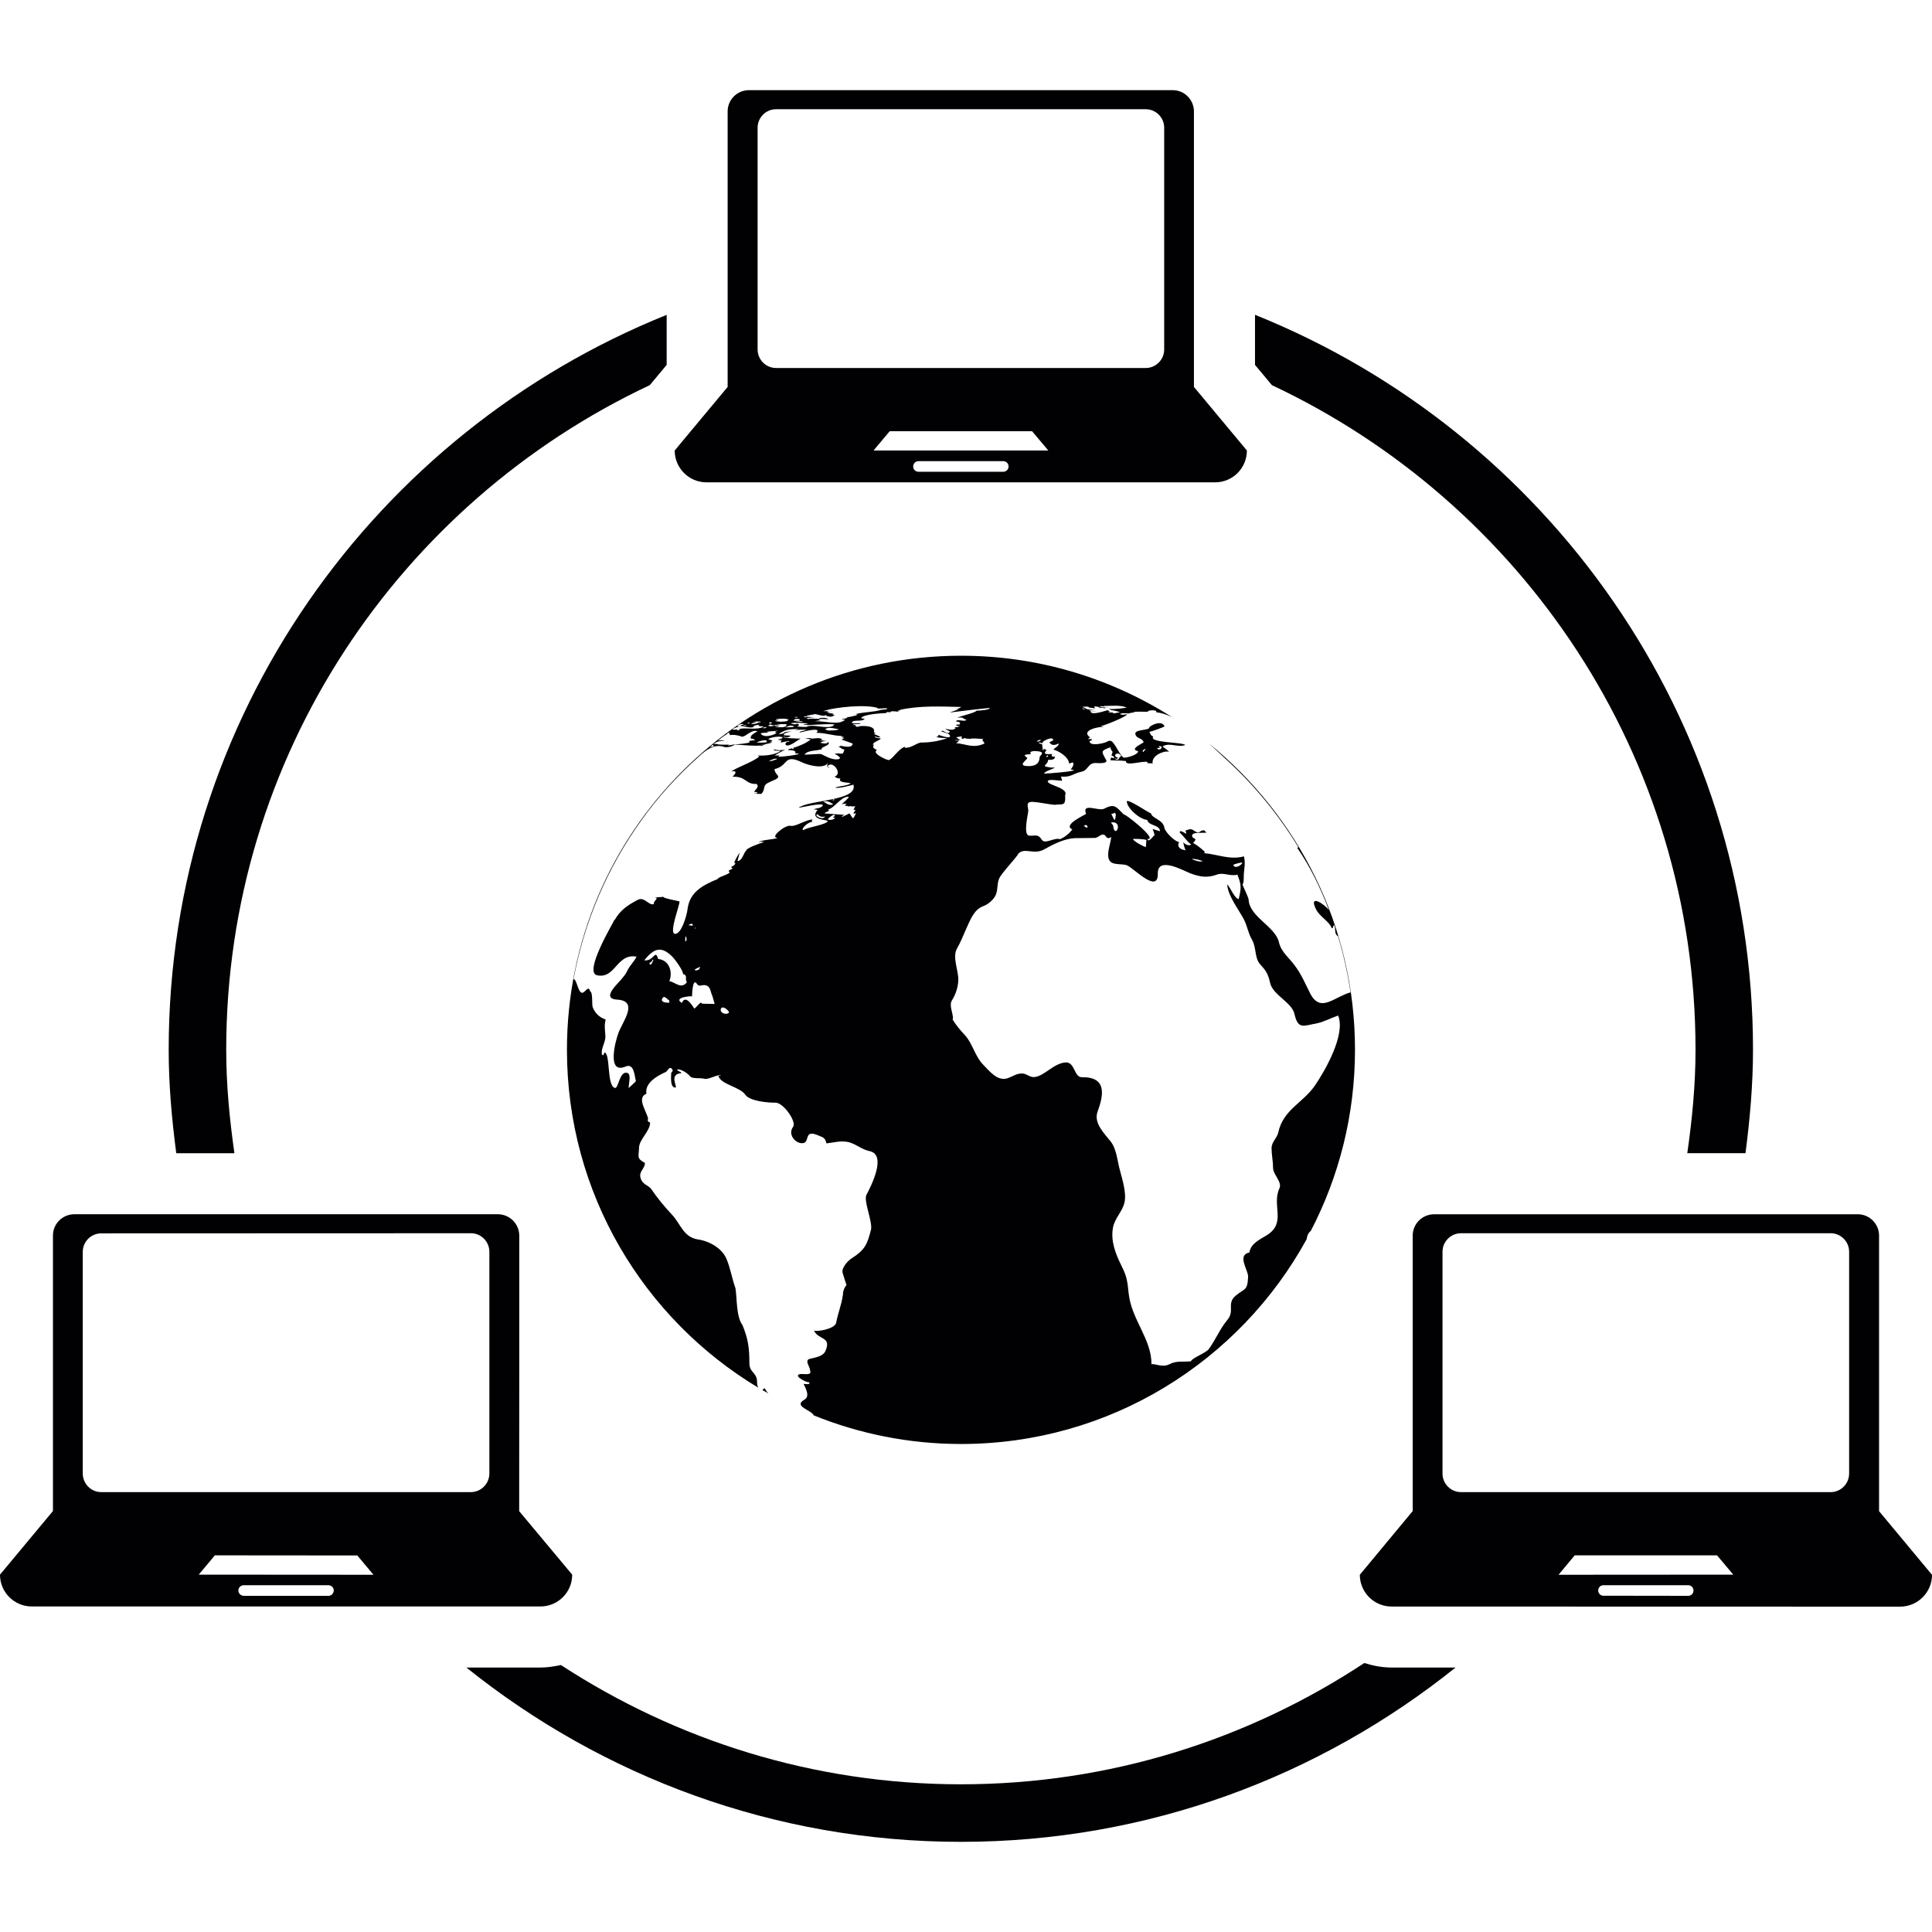 <?xml version="1.0" encoding="iso-8859-1"?>
<!-- Generator: Adobe Illustrator 18.1.1, SVG Export Plug-In . SVG Version: 6.00 Build 0)  -->
<svg version="1.1" id="Capa_1" xmlns="http://www.w3.org/2000/svg" xmlns:xlink="http://www.w3.org/1999/xlink" x="0px" y="0px"
	 viewBox="0 0 113.213 113.213" style="enable-background:new 0 0 113.213 113.213;" xml:space="preserve">
<g>
	<g>
		<g>
			<path style="fill:#010002;" d="M81.541,97.715c-0.551,0-1.084-0.104-1.593-0.265c-6.789,4.481-14.909,7.108-23.638,7.108
				c-8.647,0-16.688-2.588-23.441-6.989c-0.39,0.082-0.791,0.147-1.199,0.147h-4.341c7.952,6.374,18.02,10.214,28.982,10.214
				c10.958,0,21.029-3.837,28.982-10.214H81.541z"/>
			<path style="fill:#010002;" d="M73.542,21.382l0.991,1.188c14.637,6.882,24.823,21.724,24.823,38.945
				c0,2.061-0.197,4.076-0.483,6.059h3.411c0.258-1.993,0.44-3.998,0.44-6.059c0-19.505-12.104-36.204-29.182-43.068
				C73.542,18.447,73.542,21.382,73.542,21.382z"/>
			<path style="fill:#010002;" d="M13.736,67.574c-0.283-1.986-0.48-3.998-0.48-6.059c0-17.221,10.182-32.063,24.819-38.945
				l0.991-1.188v-2.931C21.988,25.319,9.885,42.018,9.885,61.519c0,2.061,0.183,4.076,0.444,6.059h3.407V67.574z"/>
		</g>
		<g>
			<path style="fill:#010002;" d="M69.963,22.674v-1.245v-7.451V6.526c0-0.676-0.555-1.242-1.238-1.242H43.884
				c-0.684,0-1.245,0.555-1.245,1.242v7.451v7.451v1.245l-3.103,3.726c0,1.027,0.834,1.865,1.861,1.865h29.808
				c1.027,0,1.861-0.83,1.861-1.865L69.963,22.674z M58.786,27.645h-4.964c-0.172,0-0.311-0.136-0.311-0.311
				c0-0.172,0.14-0.311,0.311-0.311h4.964c0.175,0,0.315,0.14,0.315,0.311C59.101,27.509,58.962,27.645,58.786,27.645z
				 M51.188,26.399l0.948-1.131h8.342l0.952,1.131H51.188z M68.22,20.48c0,0.598-0.487,1.084-1.081,1.084H45.476
				c-0.594,0-1.081-0.487-1.081-1.084V7.485c0-0.601,0.487-1.084,1.081-1.084h21.663c0.594,0,1.081,0.483,1.081,1.084
				C68.22,7.485,68.22,20.48,68.22,20.48z"/>
			<path style="fill:#010002;" d="M110.111,88.553v-1.253V79.85v-7.451c0-0.676-0.558-1.245-1.249-1.245h-24.83
				c-0.687,0.007-1.249,0.558-1.249,1.253v7.451v7.444v1.245l-3.099,3.733c0,1.02,0.827,1.861,1.861,1.861l29.808,0.007
				c1.027-0.007,1.861-0.837,1.861-1.865L110.111,88.553z M98.927,93.514l-4.967-0.007c-0.168,0.007-0.308-0.132-0.308-0.308
				s0.14-0.308,0.308-0.308h4.967c0.172,0,0.308,0.14,0.311,0.308C99.238,93.374,99.102,93.514,98.927,93.514z M91.329,92.279
				l0.948-1.138h8.339l0.952,1.131L91.329,92.279z M108.357,86.345c0,0.601-0.487,1.092-1.081,1.092H85.613
				c-0.594,0-1.084-0.49-1.084-1.084V73.35c0-0.594,0.49-1.084,1.084-1.084h21.663c0.594,0,1.081,0.49,1.081,1.084V86.345z"/>
			<path style="fill:#010002;" d="M30.424,88.553v-1.245l0.004-7.451v-7.451c0-0.684-0.555-1.245-1.242-1.253H4.348
				c-0.687,0.007-1.245,0.558-1.245,1.245v7.451v7.458v1.238L0,92.272c-0.004,1.027,0.834,1.865,1.861,1.865h29.808
				c1.031,0,1.865-0.837,1.861-1.865L30.424,88.553z M19.247,93.514H14.28c-0.172-0.007-0.308-0.14-0.311-0.315
				c0-0.168,0.143-0.308,0.315-0.308h4.964c0.172,0.007,0.311,0.14,0.311,0.308C19.555,93.374,19.415,93.514,19.247,93.514z
				 M11.646,92.272l0.945-1.131l8.346,0.007l0.948,1.131L11.646,92.272z M28.677,86.352c-0.004,0.594-0.49,1.084-1.088,1.084H5.927
				c-0.591,0-1.077-0.49-1.077-1.092V73.358c0-0.601,0.487-1.084,1.084-1.084L27.6,72.266c0.591,0,1.077,0.49,1.077,1.092
				C28.677,73.358,28.677,86.352,28.677,86.352z"/>
		</g>
		<g>
			<path style="fill:#010002;" d="M44.822,81.36c-0.072,0-0.111,0.043-0.136,0.104c0.115,0.057,0.222,0.118,0.34,0.19
				C44.94,81.564,44.868,81.464,44.822,81.36z"/>
			<path style="fill:#010002;" d="M76.813,72.126c1.65-3.174,2.588-6.782,2.588-10.618c0-7.247-3.343-13.703-8.557-17.941
				c0.404,0.372,0.787,0.734,1.102,1.02c1.61,1.482,3.01,3.203,4.141,5.068c-0.029,0-0.05,0.007-0.075,0.021
				c0.773,1.117,1.374,2.369,1.865,3.665c-0.276-0.387-1.217-0.973-0.762-0.064c0.222,0.451,0.762,0.687,0.927,1.12
				c0.115-0.014,0.05-0.168,0.143-0.175c0.111,0.222-0.029,0.483,0.222,0.644c0.322,1.063,0.565,2.162,0.734,3.285
				c-0.97,0.265-1.761,1.242-2.369,0.057c-0.322-0.63-0.483-1.07-0.92-1.657c-0.326-0.437-0.784-0.777-0.909-1.342
				c-0.215-0.923-1.729-1.482-1.775-2.494c-0.011-0.154-0.387-0.877-0.354-0.898c0.089-0.079,0.061-0.458,0.072-0.569
				c0.021-0.383,0.107-0.676,0.007-1.066c-0.823,0.222-1.517-0.115-2.355-0.193c0.029-0.014,0.068-0.036,0.075-0.064
				c-0.247-0.215-0.412-0.372-0.701-0.53c0.322-0.329-0.007-0.19-0.054-0.394c-0.061-0.29,0.701-0.165,0.834-0.215
				c-0.014-0.036-0.107-0.082-0.104-0.122c-0.304-0.054-0.258,0.261-0.594,0.029c-0.254-0.186-0.293-0.075-0.53-0.029
				c0.029,0.075,0.05,0.122,0.043,0.2c0,0-0.412-0.297-0.372-0.075c0.247,0.233,0.379,0.472,0.669,0.705
				c-0.168,0.089-0.329-0.007-0.469-0.132c0.014,0.064,0.093,0.433,0.154,0.462c-0.336-0.036-0.537-0.197-0.397-0.483
				c-0.258-0.029-0.812-0.573-0.862-0.841c-0.079-0.48-0.734-0.54-0.784-0.841c-0.118-0.011-1.46-0.941-1.417-0.673
				c0.061,0.426,0.759,1.02,1.199,1.063c0.068,0.354,0.734,0.265,0.748,0.659c-0.641-0.168-0.397-0.222-0.319,0.236
				c-0.007-0.057-0.365,0.501-0.415,0.218c0.669,0.064-1.46-1.607-1.374-1.417c-0.476-0.483-0.555-0.673-1.177-0.351
				c-0.304,0.154-1.313-0.383-1.049,0.293c-0.014,0.05-1.41,0.651-0.805,0.916c-0.183,0.254-0.469,0.469-0.727,0.573
				c-0.308-0.118-0.88,0.315-1.059,0.036c-0.225-0.361-0.372-0.222-0.741-0.243c-0.379-0.036-0.054-1.296-0.054-1.46
				c0-0.236-0.197-0.551,0.293-0.519c0.419,0.032,0.823,0.132,1.249,0.172c0.469-0.068,0.655,0.107,0.619-0.54
				c-0.007,0.004-0.014,0.014-0.018,0.014c0.286-0.472-1.002-0.605-1.002-0.852c0-0.168,0.748-0.014,0.837-0.036
				c0-0.082-0.05-0.147-0.057-0.243c0.601,0.054,0.68-0.175,1.195-0.283c0.426-0.089,0.372-0.548,0.88-0.508
				c0.154,0.007,0.698,0.043,0.562-0.19C64.512,44,64.516,44,65.064,43.789c0.025,0.161,0.107,0.218,0.143,0.283
				c-0.021,0-0.05,0.093-0.075,0.208c0.104,0.014,0.175,0.057,0.154,0.19c-0.018-0.086-0.118-0.05-0.183-0.079
				c-0.025,0.122-0.043,0.222-0.018,0.157c0.279,0.029,0.612,0.007,0.895,0.05c-0.047,0.333,1.016-0.043,1.267,0.057
				c-0.007,0.025-0.021,0.05-0.021,0.064c0.104,0.007,0.215,0.007,0.315,0.014c-0.079-0.573,0.959-0.802,0.959-0.648
				c0-0.143-0.458-0.308-0.329-0.372c0.397-0.204,0.859,0.104,1.285-0.057c-0.165-0.179-2.172-0.118-1.872-0.501
				c-0.175-0.047-0.154-0.165-0.236-0.272c0.072,0.011,0.902-0.29,0.891-0.322c-0.161-0.394-0.816-0.054-0.895,0.061
				c0.061,0.19-0.855,0.1-0.816,0.383c0.054,0.297,0.412,0.218,0.487,0.487c0.011,0.047-0.895,0.415-0.322,0.523
				c0.007,0.222-0.68,0.397-0.834,0.383c-0.132-0.025-0.404-0.544-0.476-0.655c-0.175-0.251-0.251-0.447-0.544-0.265
				c-0.104,0.061-0.963,0.283-0.991-0.032c-0.007-0.082,0.147,0.007,0.132-0.132c-0.118-0.014-0.118-0.014-0.222,0.004
				c0.029-0.047,0.075-0.086,0.125-0.107c-0.605-0.419,0.548-0.648,0.816-0.616c-0.089-0.018-0.125-0.029-0.2-0.047
				c0.168-0.007,1.51-0.551,1.557-0.691c-0.186,0.011-0.251,0.039-0.433,0.032c0.032-0.014,0.111-0.032,0.14-0.036
				c-0.039-0.004-0.118-0.018-0.118-0.018c0.021-0.075,0.619-0.021,0.637-0.021c-0.057-0.007-0.057-0.007-0.122-0.007
				c0.097-0.039,0.2-0.061,0.304-0.039c-0.047-0.021-0.032-0.021-0.072-0.029c0.279-0.082,0.623,0,0.916-0.043
				c-0.218-0.039,0.519-0.168,0.451,0.043c0.297,0.029,0.608,0.132,0.927,0.286c-3.579-2.276-7.816-3.6-12.369-3.6
				c-12.751,0-23.094,10.346-23.094,23.094c0,8.417,4.499,15.768,11.22,19.802c-0.136-0.197-0.029-0.412-0.136-0.644
				c-0.147-0.308-0.39-0.358-0.394-0.791c0-0.859-0.057-1.392-0.404-2.237c-0.372-0.49-0.315-1.56-0.412-2.165
				c-0.208-0.573-0.29-1.167-0.533-1.732c-0.265-0.616-1.013-1.034-1.675-1.124c-0.852-0.147-0.984-0.88-1.507-1.446
				c-0.437-0.462-0.877-0.998-1.228-1.517c-0.179-0.229-0.523-0.251-0.623-0.659c-0.097-0.372,0.265-0.523,0.261-0.859
				c-0.508-0.279-0.358-0.351-0.344-0.902c0.011-0.476,0.659-0.977,0.648-1.467c-0.132-0.043-0.168-0.111-0.115-0.222
				c-0.1-0.462-0.694-1.224-0.1-1.467c-0.118-0.63,0.659-1.063,1.131-1.27c0.104-0.05,0.218-0.372,0.358-0.183
				c0.075,0.072,0.061,0.147-0.036,0.222c0,0.154-0.093,0.888,0.247,0.873c0.147-0.021-0.419-0.798,0.354-0.845
				c-0.072-0.14-0.222-0.075-0.251-0.222c0.276-0.007,0.608,0.229,0.769,0.419c0.122,0.14,0.619,0.075,0.791,0.125
				c0.236,0.089,0.691-0.218,1.009-0.218c-0.036,0.036-0.118,0.05-0.157,0.036c0.104,0.523,1.26,0.651,1.578,1.124
				c0.254,0.372,1.335,0.476,1.743,0.462c0.472-0.036,1.281,1.124,1.059,1.417c-0.336,0.447,0.147,1.006,0.573,0.959
				c0.429-0.05,0.036-0.812,0.866-0.469c0.311,0.14,0.429,0.118,0.515,0.483c0.387-0.043,0.888-0.19,1.338-0.064
				c0.447,0.132,0.723,0.419,1.199,0.519c1.024,0.222,0.047,2.104-0.193,2.559c-0.179,0.351,0.347,1.517,0.272,2.018
				c-0.225,0.888-0.358,1.202-1.124,1.693c-0.211,0.125-0.605,0.544-0.551,0.837c0.075,0.243,0.15,0.497,0.233,0.741
				c-0.143,0.168-0.211,0.365-0.208,0.58h-0.004c-0.075,0.558-0.286,1.056-0.394,1.628c-0.075,0.383-1.253,0.558-1.299,0.44
				c0.225,0.587,1.059,0.336,0.666,1.224c-0.14,0.315-0.619,0.376-0.905,0.447c-0.344,0.082,0.014,0.476,0.004,0.659
				c0.157,0.372-0.39,0.19-0.608,0.243c-0.419,0.118,0.626,0.594,0.555,0.447c0.104,0.222-0.247,0.104-0.319,0.125
				c0.097,0.222,0.422,0.748,0.014,0.938c-0.619,0.383,0.469,0.601,0.576,0.902c2.666,1.077,5.579,1.678,8.632,1.678
				c8.736,0,16.334-4.849,20.256-12.003C76.602,72.355,76.695,72.223,76.813,72.126z M68.077,43.76
				c-0.004,0.075-0.057,0.168-0.161,0.157c-0.075,0-0.1-0.057-0.107-0.082c0.068,0,0.111-0.021,0.179-0.021
				C67.791,43.664,68.016,43.728,68.077,43.76z M67.146,43.882c-0.05,0.061-0.1,0.118-0.154,0.19
				C66.882,43.972,67.1,43.875,67.146,43.882z M65.711,44.308c-0.172,0.007-0.1,0.344-0.372,0.161c0.032-0.036,0.054-0.036,0.068,0
				c0.061,0,0.115-0.036,0.111-0.064C65.124,44.315,65.504,43.957,65.711,44.308z M63.829,41.427
				c-0.029,0.007-0.047,0.007-0.061,0.014c0.054,0.021,0.1,0.021,0.136,0.036c-0.107-0.021,0.236,0.025,0.279,0.032
				c-0.222-0.193,0.236-0.075,0.243-0.068c0,0.021-0.014,0.021-0.014,0.043c0.1-0.021,0.24,0,0.379,0.025
				c-0.021-0.007-0.047-0.025-0.054-0.047c0.082,0.007,0.168,0,0.258,0c-0.025,0-0.265-0.014-0.272-0.014
				c-0.047,0-0.251,0.014-0.286-0.061c0.068,0,0.132,0,0.19,0.007v-0.007c0.032,0,0.061,0,0.089,0
				c-0.007-0.011-0.021-0.014-0.032-0.018c0.387,0.004,0.984-0.075,1.338,0.097c-0.125,0.025-0.727,0.111-1.063,0.075
				c0.057,0.025,0.107,0.039,0.147,0.061c-0.018,0.007-0.039,0-0.064,0c0.179,0.021,0.404,0.057,0.587,0.14
				c-0.175,0.014-0.236,0.054-0.39,0.064c-0.018-0.014-0.018-0.036-0.004-0.05c-0.075,0-0.208-0.014-0.279-0.021
				c0.004-0.039,0.075-0.025,0.079-0.057c-0.043,0-0.086-0.036-0.118-0.064c-0.251,0.064-0.995,0.333-1.016,0.057
				c0.125,0,0.233,0.011,0.361,0.007c-0.05-0.018-0.426,0-0.433-0.064c0,0,0.218-0.029,0.336-0.043c-0.147,0-0.419,0.029-0.49-0.025
				c0.014-0.011,0.021-0.011,0.036-0.011c-0.079-0.007-0.154-0.029-0.132-0.057c-0.057-0.007-0.104-0.029-0.161-0.05
				C63.56,41.402,63.689,41.398,63.829,41.427z M63.446,41.502L63.446,41.502C63.442,41.506,63.442,41.506,63.446,41.502
				C63.442,41.506,63.442,41.502,63.446,41.502z M63.439,41.502c0.057,0.025,0.115,0.039,0.154,0.079
				C63.503,41.574,63.374,41.52,63.439,41.502z M72.794,50.542c0.007,0.14-0.462,0.419-0.523,0.132
				C72.404,50.621,72.636,50.549,72.794,50.542z M70.482,50.46c-0.157,0.075-0.512-0.05-0.651-0.125
				C70.049,50.317,70.303,50.396,70.482,50.46z M67.182,49.215c-0.018,0.082-0.029,0.419-0.036,0.419
				c-0.136-0.014-0.737-0.351-0.755-0.465C66.506,49.136,67.05,49.179,67.182,49.215z M65.336,47.618
				c0,0.043,0.021,0.079,0.054,0.086c-0.018,0.1-0.029,0.301-0.054,0.344c-0.1-0.029-0.154-0.279-0.218-0.358
				C65.196,47.69,65.268,47.665,65.336,47.618z M65.232,48.402c-0.007-0.075-0.104-0.125-0.122-0.208
				C65.869,48.087,65.332,49.215,65.232,48.402z M63.732,48.459c0.007,0.107-0.215-0.05-0.222-0.061
				C63.628,48.313,63.7,48.334,63.732,48.459z M61.717,43.377c-0.072,0.05-0.14,0.082-0.222,0.115
				c0.093,0.179,0.268,0.215,0.54,0.075c0.036,0.154-0.272,0.272-0.301,0.361c0.358,0.093,0.895,0.455,0.916,0.816
				c0.061-0.014,0.072-0.029,0.104-0.036c0.204-0.097,0.204,0.129-0.011,0.376c0.061,0.011,0.125,0.025,0.193,0.047
				c0,0.075-1.578,0.208-1.761,0.2c0.104-0.19,0.626-0.265,0.623-0.372c-0.072,0.064-0.569-0.032-0.569-0.064
				c0-0.118,0.186-0.147,0.186-0.372c0.147,0.011,0.408,0.014,0.404-0.179c-0.143,0-0.258-0.021-0.154-0.157
				c-0.057-0.007-0.437,0.039-0.433-0.057c0.004-0.211,0.247-0.104-0.057-0.254c-0.05,0.036-0.021,0.061,0,0.075
				c-0.029,0-0.05,0-0.075,0c0-0.215-0.032-0.172-0.029-0.34c-0.129-0.025-0.2-0.054-0.197-0.107c0.021,0,0.24,0.064,0.24,0.029
				C60.962,43.478,61.732,43.084,61.717,43.377z M61.309,44.347c0-0.032,0.007-0.061,0.064-0.075c0.007,0,0.036,0.007,0.043,0.007
				c0,0.014-0.007,0.036-0.007,0.072C61.392,44.351,61.363,44.351,61.309,44.347z M60.984,43.342c0,0.064-0.075,0.111-0.175,0.107
				C60.629,43.445,60.962,43.342,60.984,43.342z M60.042,44.287c0.007-0.104,0.304-0.075,0.372-0.104
				c-0.175-0.19,0.286-0.183,0.372-0.161c0.526,0.039,0.136,0.272,0.136,0.333c-0.011,0.433-0.301,0.569-0.777,0.533
				c-0.497-0.039,0.021-0.347,0.057-0.469C60.153,44.376,60.103,44.329,60.042,44.287z M47.144,41.982
				c0.093-0.004,0.193-0.004,0.283-0.004c-0.061,0.004-0.118-0.004-0.168-0.036c0.064-0.039,0.15-0.025,0.233-0.025
				c-0.007-0.007-0.029-0.014-0.039-0.021c0.107-0.021,0.215-0.021,0.322-0.029c-0.047-0.011-0.136-0.011-0.097-0.032
				c0.183,0,0.562,0.165,0.684,0.086l-0.011-0.007c0.143-0.007,0.115,0.014,0.018,0.075c0.183-0.1,0.229,0.125,0.533-0.079
				c0.018-0.014-0.14-0.064-0.2-0.075c0.143,0,0.175-0.007,0.089-0.036c-0.147,0-0.265-0.018-0.29-0.054
				c0.057-0.007,0.115-0.021,0.168-0.029c-0.075,0.007-0.157,0.007-0.24,0.007c0.132-0.047,0.254-0.047,0.401-0.054
				c-0.143-0.018-0.276,0.043-0.419,0.018c0.079-0.014,0.125-0.018,0.193-0.036c-0.125,0.018-0.243,0.025-0.369,0.025
				c0.669-0.247,2.559-0.419,3.232-0.179c-0.351,0.089,0.569-0.05,0.53,0.032c-0.029,0.068-0.576,0.068-0.623,0.075
				c0.025,0.007,0.183-0.007,0.272-0.007c-0.483,0.14-1.009,0.122-1.492,0.243c0.047,0,0.086,0,0.129,0
				c-0.032,0.029-0.075,0.029-0.168,0.029c0.047,0.014,0.093,0.014,0.097,0.043c-0.222,0.047-0.34,0.093-0.562,0.118
				c-0.043,0.104-0.243,0.057-0.333,0.143c0.061-0.011,0.218-0.021,0.197,0.004c-0.365,0.358-1.228,0.043-1.772,0.093
				c0.107-0.032,0.222-0.054,0.333-0.054c-0.304-0.14,0.383-0.061,0.476-0.072c-0.147-0.111-0.404-0.089-0.551-0.057
				c0.004,0.014,0.018,0.018,0.011,0.039c-0.132,0-0.533-0.039-0.644,0.007c0.021,0,0.047,0,0.075-0.004
				c-0.025,0.004-0.054,0.011-0.097,0.014c0.007-0.004,0.018-0.011,0.021-0.011c-0.032,0-0.072-0.007-0.093-0.047
				c0.157-0.029,0.319-0.05,0.48-0.05c-0.068-0.007-0.308-0.025-0.458-0.025c0.014,0,0.029,0,0.043-0.014
				C47.169,42.043,47.065,42.043,47.144,41.982z M49.156,42.74c-0.143,0.075-0.451,0.061-0.601,0.068
				c-0.014,0-0.236-0.05-0.179-0.089C48.551,42.579,48.973,42.701,49.156,42.74z M46.579,42.014c0.075,0,0.15,0,0.183-0.007
				c-0.018,0.014-0.043,0.036-0.064,0.043C46.79,42.05,46.5,42.057,46.579,42.014z M46.847,42.232
				C46.89,42.225,46.901,42.232,46.847,42.232L46.847,42.232c-0.132,0-0.573,0.029-0.297-0.007
				C46.407,42.114,46.983,42.071,46.847,42.232z M47.058,42.254c-0.05,0.032-0.1,0.047-0.161,0.047
				c-0.029,0-0.315-0.014-0.315-0.014C46.74,42.254,46.901,42.264,47.058,42.254z M47.334,42.433
				c-0.075,0.007-0.15,0.007-0.225,0.007c-0.054,0.061,0.136,0.025,0.183,0.047c-0.122,0.029,1.593-0.118,1.614-0.014
				c-0.036,0-0.075,0.014-0.107,0.036c0.036,0,0.075,0,0.075,0c-0.429,0.265-1.238-0.122-1.618,0.086
				c-0.104,0.004-0.805-0.004-0.433-0.075c-0.029-0.115-0.093-0.14-0.208-0.075c-0.097,0-0.19-0.021-0.283-0.061
				C46.418,42.336,47.305,42.343,47.334,42.433z M46.5,42.544c0.175,0.086-0.483,0.075-0.49,0.075
				c0.032-0.025,0.115-0.039,0.125-0.039C46.257,42.511,46.375,42.504,46.5,42.544z M45.455,42.189c0.018,0,0.05-0.014,0.072-0.021
				c-0.075,0-0.082-0.007-0.043-0.025c0.154-0.021,0.619-0.075,0.734,0.047c-0.021,0-0.057,0.007-0.075,0.021
				c0.05,0.047-0.129,0.072-0.326,0.075c-0.05,0.014-0.104,0.014-0.172,0.018c0.036-0.004,0.079-0.011,0.122-0.018
				c-0.165,0-0.336-0.021-0.372-0.054c0.086,0.007,0.172-0.014,0.243-0.057C45.519,42.189,45.473,42.196,45.455,42.189z
				 M45.097,42.322c0.136-0.007,0.075,0.043,0.157,0.05c-0.032,0.014-0.079,0.029-0.118,0.032
				C45.079,42.404,45.051,42.35,45.097,42.322z M45.076,42.483L45.076,42.483c0-0.068,0.254,0.029,0.326,0.043h0.007
				c-0.018-0.007-0.036-0.014-0.039-0.021c0.111-0.075,0.215,0.032,0.344-0.047c-0.093,0.011-0.168,0.011-0.143-0.021
				c0.043-0.007,0.519,0,0.519,0c0,0.301-0.591,0.115-0.712,0.193c0.075-0.054,0.233-0.068,0.304-0.079
				c-0.072-0.032-0.168-0.025-0.272-0.025c0,0.007,0.004,0.007,0.004,0.007s-0.004,0-0.011-0.007
				c-0.115,0.021-0.233,0.032-0.315,0.039c0.007-0.011,0.011-0.014,0.021-0.032c-0.068,0.018-0.075,0-0.097-0.007L45.076,42.483z
				 M45.598,42.812c-0.104,0.05-0.211,0.075-0.319,0.093c0.075-0.004,0.283-0.072,0.129,0.039c0.021,0,0.089,0.007,0.118,0.007
				c-0.215,0.132-0.748,0.315-0.952,0.036c0.15-0.097,0.297,0.007,0.455-0.097C44.603,42.88,45.562,42.837,45.598,42.812z
				 M44.922,43.492c-0.107,0.039-0.845,0.039-0.458-0.032C44.317,43.492,45.043,43.238,44.922,43.492z M44.764,42.665
				c-0.05,0.007-0.054,0-0.1,0.007c0.086-0.043,0.157-0.057,0.251-0.075C44.897,42.658,44.843,42.69,44.764,42.665z M44.095,42.315
				c0.086-0.054,0.361-0.032,0.519-0.032c0.032-0.007,0.072-0.011,0.104-0.014c-0.014,0.007-0.054,0.014-0.104,0.014
				c-0.025,0-0.054,0.007-0.075,0.007c0.011,0.007,0.025,0.018,0.025,0.032c-0.308,0.036-0.347,0.043-0.118,0.029
				c-0.068,0.05-0.272,0.075-0.383,0.075c-0.129,0.007,0.072-0.075,0.254-0.122C44.238,42.286,44.167,42.293,44.095,42.315z
				 M43.948,42.365c-0.064,0.043-0.115,0.043-0.161,0.007C43.845,42.343,43.898,42.343,43.948,42.365z M43.587,42.497
				c0.061-0.007,0.118-0.007,0.175-0.014c-0.05,0.029-0.104,0.054-0.161,0.043C43.576,42.519,43.555,42.511,43.587,42.497z
				 M43.522,42.426c0.075,0.021,0.047,0.047-0.086,0.061c-0.05,0.075-0.132,0.1-0.236,0.079
				C43.283,42.458,43.394,42.408,43.522,42.426z M43.079,42.651c0.054-0.036,0.097-0.036,0.161-0.036
				c-0.014-0.004-0.025-0.007-0.036-0.007c0.054-0.025,0.107-0.036,0.165-0.036c-0.018,0-0.029-0.014-0.004-0.025
				c0.261-0.032,0.533,0.157,0.82,0.05c-0.057,0.011-0.075,0-0.093-0.007c0.05,0,0.089-0.007,0.115-0.036
				c-0.222-0.007,0.261-0.089,0.311-0.089c-0.261,0.122,0.276,0.082,0.229,0.115c-0.376,0.222-0.984,0.043-1.396,0.132
				c0,0.082-0.064,0.104-0.193,0.075c0.057-0.039,0.122-0.064,0.193-0.075c0,0,0-0.007,0-0.011c-0.036,0-0.082,0.025-0.107,0.032
				c-0.107,0.021-0.215,0.036-0.322,0.021c0.05-0.072,0.115-0.104,0.197-0.089C43.104,42.658,43.089,42.651,43.079,42.651z
				 M42.08,43.399c0.072-0.064,0.361-0.308,0.54-0.387c-0.014,0-0.021,0-0.036-0.004c0.047-0.036,0.089-0.064,0.136-0.097
				c0.007,0.036,0,0.057-0.007,0.072c0.047,0,0.068,0.018,0.05,0.097c0.29-0.072,0.755,0.093,0.709,0.093
				c0.276-0.014,0.551-0.451,0.923-0.319c-0.021-0.007-0.333,0.193-0.361,0.243c-0.136,0.286,0.021,0.111,0.222,0.272
				c-0.097,0.029-0.29,0.007-0.372,0.075c0.014-0.014,0.05,0.054,0.05,0.054c-0.265,0.129-1.836,0.183-1.911,0.104
				c-0.018-0.011-0.125-0.004-0.208,0c0.229-0.183,0.354-0.172,0.641-0.204C42.345,43.356,42.17,43.385,42.08,43.399z
				 M41.751,43.653c0.072-0.011,0.064,0.018,0.054,0.089c-0.047,0.014-0.143,0.014-0.204,0.036
				C41.647,43.735,41.701,43.692,41.751,43.653z M38.036,56.505c0.029-0.082,0.075-0.132,0.154-0.154
				c0.036-0.082,0.036-0.161,0.093-0.097C38.111,56.737,38.083,56.404,38.036,56.505z M39.213,58.756
				c-0.673,0.021-0.372-0.351-0.293-0.336c0.118,0.029,0.222,0.154,0.268,0.204c0-0.014-0.004-0.029-0.004-0.043
				C39.231,58.627,39.231,58.684,39.213,58.756z M39.221,57.496c0.2-0.472,0.05-1.224-0.655-1.303
				c-0.183-0.619-0.247,0.161-0.809,0.079c0.569-0.723,1.002-0.841,1.628-0.225c0.2,0.204,0.662,0.855,0.637,1.027
				c0.311,0.097,0.082,0.268,0.229,0.483C39.922,57.993,39.575,57.553,39.221,57.496z M40.176,54.876
				c0.032-0.057,0.075,0.168,0.05,0.222C40.115,55.331,40.155,54.905,40.176,54.876z M41.121,58.809
				c-0.021-0.222-0.361,0.308-0.444,0.286c-0.004,0-0.505-0.902-0.716-0.322c-0.548-0.322,0.526-0.419,0.591-0.387
				c0.007-0.1,0.025-1.127,0.286-0.734c0.118,0.2,0.301,0.047,0.472,0.075c0.354,0.057,0.308,0.404,0.44,0.648
				c-0.025-0.086-0.032-0.118,0.004,0.014c-0.004-0.004-0.004-0.007-0.004-0.014c0.039,0.154,0.132,0.476,0.132,0.455
				C41.851,58.824,41.121,58.824,41.121,58.809z M40.348,54.214c0.043-0.047,0.132-0.082,0.183-0.082
				c0.068,0.007,0.064,0.075,0.064,0.111C40.491,54.246,40.402,54.218,40.348,54.214z M41.021,56.651
				c-0.018,0.147-0.104,0.222-0.268,0.211C40.598,56.812,40.989,56.687,41.021,56.651z M40.749,54.318
				c-0.004,0.039-0.004,0.075-0.004,0.111C40.709,54.436,40.72,54.361,40.749,54.318z M42.241,59.124
				c0.079-0.243,0.472,0.082,0.48,0.204C42.599,59.504,42.162,59.375,42.241,59.124z M47.18,48.592
				c-0.372,0.208,0.014-0.426,0.515-0.455c-0.132,0.021-0.157-0.018-0.086-0.118c-0.372,0.007-0.991,0.44-1.288,0.372
				c-0.315-0.068-1.267,0.716-0.741,0.705c-0.322,0.115-0.798,0.093-1.149,0.247c0.068,0,0.268-0.05,0.319,0.007
				c-0.2,0.057-1.074,0.369-1.02,0.497c-0.157,0.097-0.215,0.608-0.523,0.605c0.018,0.004,0.125-0.444,0.136-0.487
				c-0.064,0.075-0.333,0.526-0.308,0.608c0.018,0,0.05,0,0.068,0c-0.043,0.104-0.125,0.183-0.247,0.215
				c0,0.068,0.039,0.079,0.079,0.093c-0.093,0.118-0.34,0.075-0.172,0.251c-0.211,0.161-0.483,0.197-0.701,0.347
				c0.004,0,0.007,0.018,0.014,0.021c-0.888,0.372-1.678,0.759-1.793,1.818c-0.029,0.265-0.344,1.449-0.741,1.403
				c-0.358-0.05,0.319-1.754,0.276-1.9c-0.004-0.014-0.995-0.183-0.945-0.272c-0.15,0.036-0.301,0-0.472,0.057
				c0.057,0.043,0.047,0.043,0.111,0.014c-0.107,0.161-0.236,0.254-0.19,0.354c-0.293,0.129-0.558-0.458-0.952-0.243
				c-0.587,0.311-1.013,0.587-1.349,1.177c-0.007,0-0.014-0.004-0.018-0.004c-0.086,0.208-1.814,3.078-1.016,3.246
				c1.088,0.229,1.134-1.299,2.316-1.092c-0.15,0.308-0.412,0.53-0.551,0.841c-0.097,0.2-0.186,0.301-0.283,0.415
				c-0.136,0.222-1.338,1.213-0.293,1.263c1.26,0.082,0.326,1.27,0.075,1.922c-0.218,0.573-0.687,2.462,0.401,2.001
				c0.519-0.222,0.526,0.558,0.612,0.852c-0.036,0.057-0.422,0.404-0.422,0.404c-0.025-0.175,0.172-0.784-0.068-0.88
				c-0.487-0.168-0.523,0.977-0.759,0.873c-0.465-0.183-0.236-1.965-0.583-2.076c-0.039,0.05-0.072,0.125-0.068,0.168
				c-0.029-0.014-0.054-0.021-0.086-0.036c-0.089-0.358,0.222-0.727,0.197-1.106c-0.021-0.336-0.075-0.623,0.018-0.959
				c-0.308-0.097-0.601-0.315-0.759-0.712c-0.061-0.147,0.014-0.895-0.147-0.927c-0.107-0.433-0.304,0.122-0.501,0.072
				c-0.225-0.061-0.29-0.798-0.476-0.798c0.616-3.339,1.979-6.528,3.965-9.294c0.973-1.364,2.104-2.605,3.35-3.722
				c0.408-0.372,0.898-0.805,1.521-0.587c0.107,0.036,0.429,0.007,0.608-0.143c-0.007,0-0.018,0-0.021,0
				c-0.1,0.018-0.412,0.075-0.369,0.032c0.043-0.032,0.179-0.032,0.369-0.032c0.018,0,0.029,0,0.029,0c-0.004,0-0.007,0-0.007,0
				c0.483,0.025,1.263,0.111,1.542,0.047c0.043-0.039,0.107-0.068,0.104-0.075c0,0.036-0.043,0.057-0.104,0.075
				c-0.047,0.029-0.068,0.043,0.057,0.029c0.197-0.154,0.515-0.111,0.598-0.229c-0.068,0.011-0.107,0.018-0.168,0.036
				c0.061-0.036,0.111-0.061,0.168-0.097c0.061-0.043-0.279-0.075-0.222-0.111c0.215-0.161,0.988-0.183,0.805-0.043
				c-0.082,0.029-0.157,0.057-0.243,0.075c0.014,0.05,0.19,0.007,0.251,0.036c-0.254,0.075,0.054,0.014-0.115,0.154
				c-0.032,0,0.641-0.161,0.508-0.054c-0.161-0.007-0.225,0.054-0.2,0.172c0.19,0.183,0.744-0.319,0.888-0.361
				c-0.007,0-1.142-0.018-1.006-0.122c0.161,0.072,0.301,0.057,0.412-0.043c-0.039-0.021-0.39-0.029-0.39-0.029
				c-0.075-0.154,0.426-0.215,0.512-0.251c-0.136,0.043-0.383,0.025-0.523,0.089c0.021,0,0.05,0,0.075-0.007
				c-0.122,0.075-0.24,0.104-0.376,0.097c0.408-0.283,0.612-0.283,1.17-0.304c-0.089,0.043-0.175,0.068-0.272,0.093
				c0.268-0.057,0.505-0.057,0.762-0.043c-0.097,0.021-0.544,0.136-0.404,0.136c-0.297,0.136,0.956-0.29,1.031-0.075
				c0.007,0.014-0.054,0.118-0.079,0.118c0.53,0,0.97,0.168,1.474,0.186c-0.004,0.014-0.007,0.025-0.014,0.036
				c0.061-0.011,0.115,0.004,0.157,0.054c-0.061,0.014-0.115,0-0.154,0.036c0.061-0.014,0.122,0,0.172,0.025
				c-0.072,0.021-0.1,0.021-0.154,0.061c0.043,0.021,0.659,0.222,0.651,0.24c-0.043,0.283-0.497,0.154-0.719,0.122
				c-0.025,0.057-0.068,0.007-0.097,0.079c0.122-0.007,0.168,0.154,0.336,0.129c-0.125,0.419-0.111,0.179-0.594,0.261
				c-0.007-0.018,0.526,0.247,0.243,0.315c-0.354,0.075-0.777-0.186-0.995-0.29c-0.086-0.05-1.031,0.064-0.991,0.011
				c0.204-0.272,0.748-0.19,1.041-0.322c-0.229-0.075,0.598-0.222,0.319-0.415c-0.004,0.183-0.447,0.057-0.444,0.05
				c0.115-0.075,0.236-0.1,0.369-0.089c-0.075-0.029-0.394-0.05-0.401-0.043c0.054-0.014,0.107-0.021,0.165-0.043
				c-0.039-0.039-0.079-0.064-0.125-0.064c-0.075,0-0.147,0.025-0.2,0.072c0.075-0.061,0.14-0.075,0.2-0.072
				c0.004,0,0.011-0.004,0.018-0.004c-0.143-0.075-0.662,0.061-0.555-0.025c-0.079,0-0.218,0-0.372,0.007
				c0.111,0.014,0.236,0.068,0.351,0.064c-0.215,0.19-0.637,0.387-1.084,0.519c0.097-0.021,0.057,0.021,0.068,0.05
				c-0.082,0-0.104-0.021-0.075-0.05c-0.075,0.021-0.15,0.043-0.229,0.068c0,0.018,0.007,0.032,0,0.054
				c0.075-0.029,0.383,0.007,0.419,0.097c0.004,0.021-0.039,0.05-0.025,0.064c0.064,0.043,0.208,0.014,0.225,0.061
				c-0.315,0.086-0.848,0.143-1.17,0.161c-0.079,0-0.018-0.032,0.036-0.075c-0.093-0.014-0.229,0.007-0.286,0.007
				c0.107-0.086,0.397-0.247,0.612-0.344c-0.243,0.036-0.476,0.036-0.662-0.025c-0.025,0.104,0.218,0.075,0.404,0.089
				c-0.268,0.225-0.952,0.308-1.356,0.268c0.036,0.014,0.072,0.039,0.1,0.061c-0.354,0.319-1.206,0.587-1.646,0.877
				c0.344-0.057,0.308,0.075,0.079,0.311c0.816-0.032,0.737,0.447,1.399,0.422c0.218,0.154-0.104,0.358-0.132,0.472
				c0.086-0.011,0.229-0.007,0.161,0.075c-0.054,0.007-0.104-0.007-0.157-0.029c0.025,0.043,0.136,0.075,0.419,0.064
				c0.319-0.358-0.047-0.483,0.576-0.734c0.78-0.308,0.211-0.308,0.193-0.719c0.848-0.183,0.505-0.931,1.625-0.39
				c0.326,0.154,1.296,0.437,1.535-0.007c-0.15,0.258-0.054,0.293,0.079,0.336c-0.054-0.036-0.097-0.061-0.132-0.104
				c0.286-0.39,0.909,0.44,0.415,0.608c0.075,0.047,0.143,0.111,0.34,0.111l-0.007,0.014c-0.165,0.272,0.659,0.2,0.591,0.279
				c-0.118,0.111-0.651,0.161-0.873,0.225c0.021,0.118,0.966-0.129,1.052-0.161c0.29,0.973-2.616,0.877-3.217,1.36
				c0.075-0.004,1.532-0.344,1.417-0.132c-0.1,0.175-0.372,0.132-0.523,0.225c0.082,0,0.175,0.025,0.222,0.025
				c-0.519,0.637,0.651,0.558,0.594,0.673C48.408,48.313,47.402,48.474,47.18,48.592z M45.555,44.469
				c-0.111,0.057-0.365,0.14-0.48,0.147c0.018-0.014,0.036-0.036,0.054-0.05C45.265,44.501,45.401,44.426,45.555,44.469z
				 M48.841,46.831C49.027,46.87,48.68,46.971,48.841,46.831L48.841,46.831z M48.819,47.117c-0.179,0.14-0.437-0.057-0.576-0.161
				C48.558,46.913,48.665,47.042,48.819,47.117z M48.347,47.844c-0.115,0.236-0.544-0.014-0.508-0.075
				c0.011-0.036,0.043-0.043,0.068-0.064C48.017,47.851,48.164,47.894,48.347,47.844z M48.522,47.983
				c0.1-0.104,0.218-0.197,0.358-0.251c0,0.039,0.047,0.047,0.032,0.075c-0.039,0.075-0.204,0.111,0.021,0.111
				C48.869,48.066,48.476,48.087,48.522,47.983z M49.771,47.665c0.004-0.004-0.472,0.247-0.447,0.2
				c0.043-0.057,0.097-0.093,0.165-0.118c-0.118,0-1.174-0.079-1.167-0.082c0.05-0.111,0.215-0.075,0.265-0.186
				c-0.032,0-0.064-0.014-0.064-0.039c0.419-0.125,0.744-0.755,1.188-0.755c0.14,0-0.404,0.44-0.415,0.469
				c0.104-0.072,0.208-0.075,0.319-0.029c-0.054,0.021-0.086,0.061-0.093,0.1c0.061,0,0.118,0,0.179,0
				c0,0.011-0.018,0.039-0.018,0.039c0.05,0,0.093-0.021,0.136-0.029c0.104,0.029,0.236,0.029,0.297,0
				c-0.025,0.072-0.064,0.132-0.107,0.236c0.021-0.014,0.079-0.021,0.122-0.021c-0.082,0.165-0.061,0.075-0.122,0.229
				c0.104,0.007,0.079-0.018,0.154-0.047C49.95,48.173,49.972,47.873,49.771,47.665z M55.658,42.862c-0.093,0.276-0.44-0.172-0.49,0
				c0.082,0.043,0.551,0.111,0.497,0.304c-0.036,0.122-0.601-0.079-0.676-0.107c-0.029,0.082,0.064,0.082-0.104,0.104
				c-0.025,0.082,0.501,0.075,0.616,0.097c-0.494,0.172-1.041,0.258-1.56,0.251c-0.336,0.093-0.537,0.322-0.923,0.308
				c0.007-0.021,0.014-0.039,0.018-0.057c-0.358,0.072-0.787,0.798-0.973,0.777c-0.122-0.007-0.998-0.404-0.68-0.58
				c-0.068-0.075-0.319-0.111-0.168-0.319c-0.025-0.007-0.054-0.007-0.075,0c0.057-0.19,0.365-0.222,0.48-0.365
				c-0.111-0.025-0.376-0.039-0.365-0.104c0.104-0.025,0.254,0.107,0.322-0.004c-0.036,0-0.286-0.15-0.379-0.143
				c0.107-0.054,0.115-0.093,0.007-0.115c0.157-0.397-0.684-0.397-0.909-0.34c0.007,0.004,0.014,0.011,0.025,0.014
				c-0.075,0.014-0.147,0.004-0.218-0.036c0.032-0.007,0.054-0.011,0.072-0.032c-0.068-0.036-0.136-0.043-0.208-0.021
				c0.086-0.132,0.372,0,0.476-0.118c-0.05,0-0.558,0.043-0.526-0.036c0.1-0.208,0.63-0.007,0.755-0.233
				c-0.075,0.011-0.147,0-0.215-0.025c0.122-0.24,1.288-0.29,1.46-0.297c0.043-0.082,0.168-0.068,0.261-0.032
				c-0.007-0.007-0.018-0.029-0.007-0.036c0.054-0.082,0.515,0,0.616,0c-0.072,0-0.136-0.014-0.193-0.064
				c0.057-0.018,0.118-0.029,0.175-0.029c-0.018-0.014-0.05-0.014-0.061-0.021c1.152-0.265,2.434-0.204,3.618-0.175
				c-0.082,0.075-0.218,0.115-0.379,0.14c0.132-0.014,0.225-0.018,0.222,0c-0.011,0.014-0.469,0.154-0.501,0.183
				c0.129-0.021,2.366-0.293,2.344-0.258c-0.068,0.111-0.54,0.143-0.791,0.154c-0.072,0.125-0.973,0.322-1.134,0.412
				c0.14-0.029,0.279-0.014,0.419,0.021c-0.036,0.007-0.082,0.021-0.122,0.021c0.086,0.011,0.165,0.039,0.24,0.075
				c-0.064,0.154-0.537-0.068-0.601,0.089c-0.018,0.032,0.283,0.014,0.233,0.14c-0.043,0.122-0.2,0-0.236,0.089
				c0.075,0.05,0.15,0.064,0.236,0.05c-0.054,0.05-0.186,0.075-0.311,0.075c-0.004,0.021,0.018,0.036,0.05,0.05
				c-0.154,0.179-0.444,0.043-0.619,0.047C55.469,42.758,55.565,42.805,55.658,42.862z M55.948,43.37c0.089,0,0.261,0,0.344-0.014
				c0.011,0.014-0.265-0.118-0.251-0.154c0.089-0.007,0.233-0.054,0.326-0.047c-0.089,0.208,0.118,0.122,0.19,0.086
				c0.068,0.089,0.186,0.014,0.283,0.068c0.011-0.075,0.712-0.007,0.798,0c-0.183,0.054,0.089,0.183,0.039,0.268
				c-0.673,0.293-1.027,0.021-1.657-0.029c0.025-0.021,0.05-0.029,0.068-0.029c0.036-0.054,0.072-0.075,0.115-0.118
				C56.113,43.377,55.98,43.413,55.948,43.37z M74.598,68.415c-0.007,0.412,0.544,0.837,0.379,1.21
				c-0.476,1.006,0.429,2.026-0.741,2.756c-0.408,0.251-0.941,0.483-1.024,1.013c-0.748,0.154-0.061,1.041-0.075,1.414
				c-0.032,0.852-0.2,0.673-0.727,1.117c-0.555,0.469-0.021,0.88-0.501,1.439c-0.437,0.523-0.673,1.145-1.077,1.693
				c-0.168,0.229-1.006,0.53-1.041,0.712c-0.447,0.057-0.83-0.057-1.267,0.175c-0.419,0.218-0.898-0.075-1.049,0.007
				c0.014-1.482-1.163-2.602-1.335-4.144c-0.075-0.712-0.097-0.991-0.426-1.643c-0.344-0.684-0.637-1.446-0.497-2.215
				c0.104-0.565,0.551-0.945,0.676-1.482c0.129-0.537-0.125-1.364-0.265-1.879c-0.154-0.558-0.19-1.253-0.551-1.707
				c-0.365-0.462-1.002-1.077-0.762-1.732c0.369-1.006,0.544-2.047-0.916-2.026c-0.455,0.014-0.408-0.873-0.931-0.866
				c-0.712,0.021-1.299,0.845-1.893,0.859c-0.247,0.007-0.447-0.222-0.701-0.211c-0.311,0-0.533,0.175-0.809,0.272
				c-0.608,0.211-1.059-0.39-1.442-0.777c-0.505-0.519-0.605-1.21-1.077-1.739c-0.268-0.286-0.526-0.587-0.737-0.938
				c0.014,0,0.025,0,0.036,0c0.004-0.404-0.254-0.805-0.054-1.117c0.211-0.326,0.351-0.773,0.365-1.163
				c0.021-0.551-0.365-1.353-0.079-1.857c0.218-0.379,0.365-0.769,0.548-1.174c0.229-0.497,0.447-1.117,0.995-1.313
				c0.304-0.111,0.666-0.422,0.762-0.741c0.104-0.336,0.032-0.73,0.251-1.024c0.311-0.44,0.684-0.82,1.013-1.249
				c-0.007,0-0.014,0-0.021,0c0.369-0.501,0.938,0.057,1.578-0.322c0.523-0.293,1.167-0.619,1.775-0.648
				c0.404-0.011,0.777,0,1.192-0.014c0.193-0.004,0.447-0.372,0.623-0.097c0.1,0.136,0.208,0.143,0.319,0.032
				c-0.021,0.361-0.172,0.662-0.175,1.056c-0.004,0.705,0.673,0.476,1.084,0.608c0.376,0.125,1.847,1.721,1.825,0.497
				c-0.025-1.063,1.542-0.154,1.929-0.011c0.555,0.2,0.977,0.268,1.525,0.068c0.412-0.154,0.784,0.118,1.21,0
				c0.251,0.63,0.225,0.791,0.075,1.435c-0.236-0.039-0.469-0.641-0.673-0.87c0.036,0.673,0.669,1.467,0.977,2.054
				c0.204,0.397,0.251,0.812,0.476,1.192c0.261,0.447,0.147,1.07,0.469,1.428c0.347,0.383,0.476,0.573,0.594,1.106
				c0.147,0.691,1.27,1.145,1.421,1.8c0.215,0.945,0.515,0.712,1.296,0.573c0.44-0.089,0.852-0.322,1.267-0.462
				c0.455,1.092-0.741,3.196-1.356,4.098c-0.705,1.027-1.854,1.406-2.147,2.741c-0.075,0.358-0.394,0.544-0.397,0.938
				C74.512,67.66,74.598,68.029,74.598,68.415z"/>
		</g>
	</g>
</g>
<g>
</g>
<g>
</g>
<g>
</g>
<g>
</g>
<g>
</g>
<g>
</g>
<g>
</g>
<g>
</g>
<g>
</g>
<g>
</g>
<g>
</g>
<g>
</g>
<g>
</g>
<g>
</g>
<g>
</g>
</svg>

